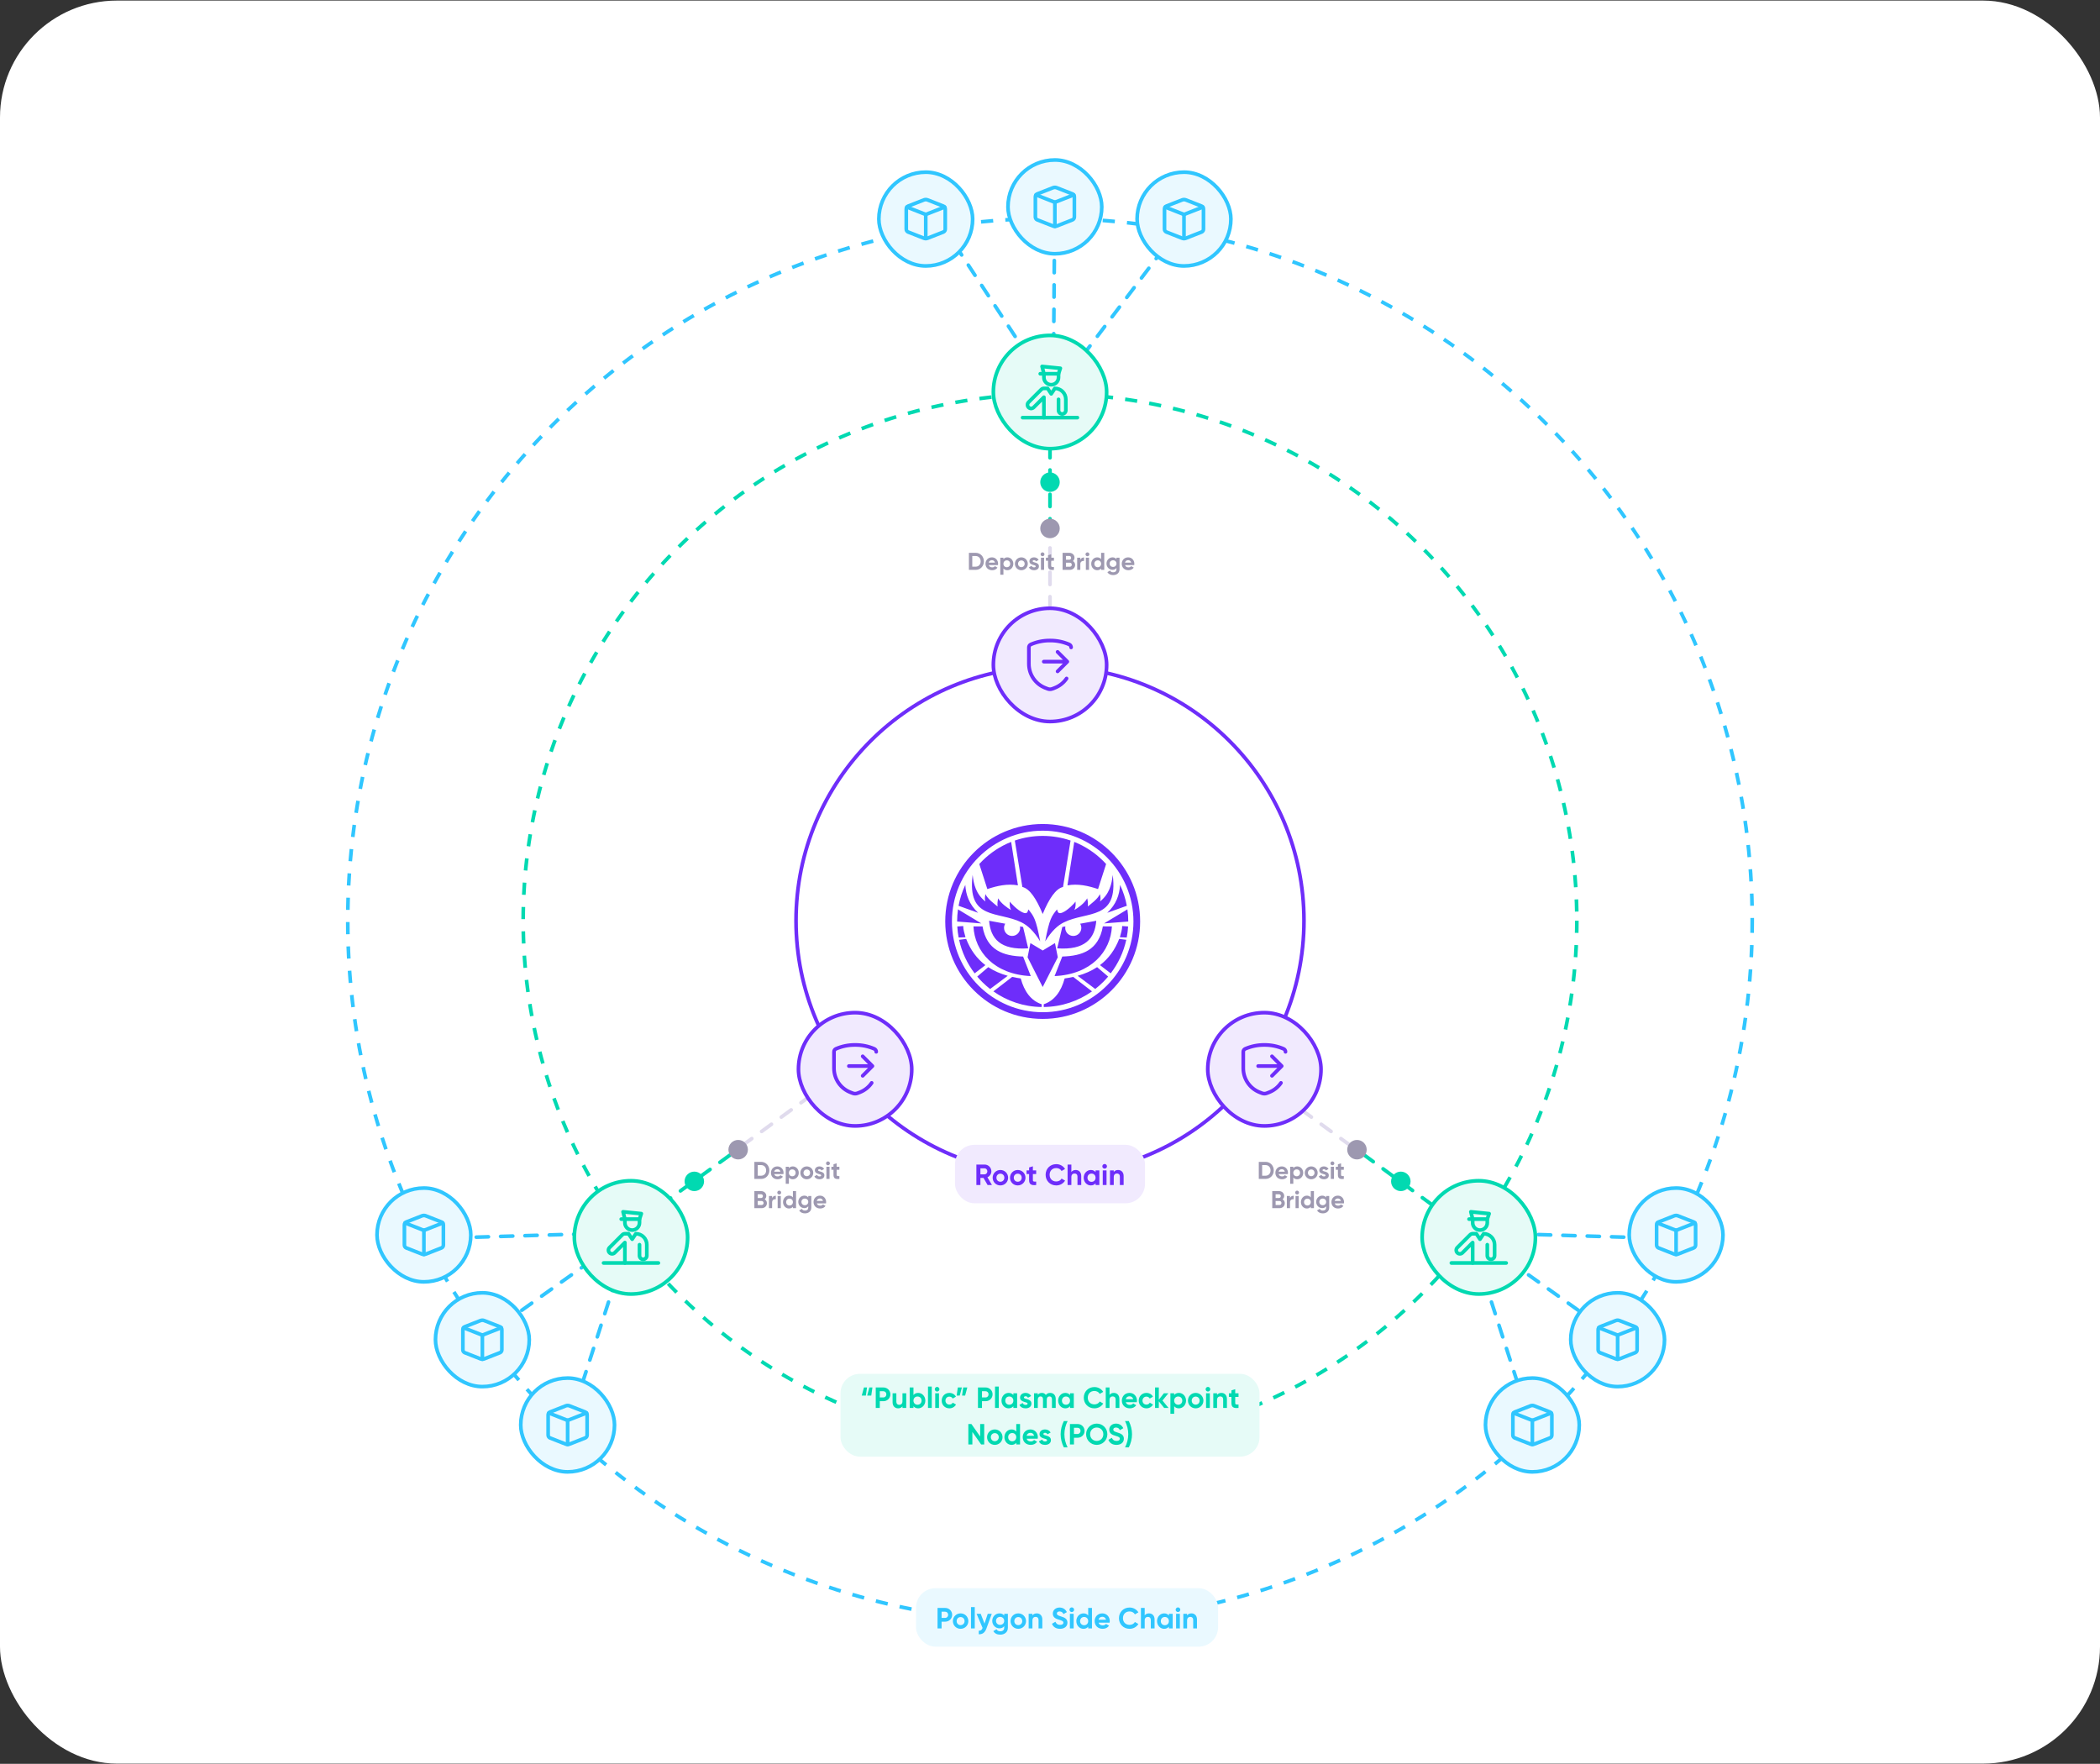 <svg width="862" height="724" viewBox="0 0 862 724" fill="none" xmlns="http://www.w3.org/2000/svg">
<rect x="0" y="0" width="862" height="724" fill="#333333" stroke="none"/>
<rect y="0.235" width="862" height="723.684" rx="48" fill="white"/>
<path d="M349 437.92L302 472.17" stroke="#E0DBED" stroke-width="1.5" stroke-linecap="round" stroke-dasharray="5 5"/>
<path d="M431 269.92L431 218.92" stroke="#E0DBED" stroke-width="1.5" stroke-linecap="round" stroke-dasharray="5 5"/>
<path d="M510 437.92L557 472.17" stroke="#E0DBED" stroke-width="1.5" stroke-linecap="round" stroke-dasharray="5 5"/>
<path d="M255 506.42L302 472.42" stroke="#01D9B1" stroke-width="1.5" stroke-linecap="round" stroke-dasharray="5 5"/>
<path d="M431 217.92L431 181.92" stroke="#01D9B1" stroke-width="1.5" stroke-linecap="round" stroke-dasharray="5 5"/>
<path d="M604 506.42L557 471.92" stroke="#01D9B1" stroke-width="1.5" stroke-linecap="round" stroke-dasharray="5 5"/>
<path fill-rule="evenodd" clip-rule="evenodd" d="M428 415.491C407.459 415.491 390.744 398.776 390.744 378.235C390.744 357.694 407.455 340.979 428 340.979C448.541 340.979 465.256 357.69 465.256 378.235C465.256 398.776 448.541 415.491 428 415.491ZM426.973 386.413C425.227 376.995 424.266 375.976 422.119 373.294C421.781 374.593 421.497 375.224 419.889 374.581C417.734 373.716 414.835 370.659 414.522 370.087C414.434 371.181 414.43 372.43 414.985 373.524C413.49 372.659 410.846 370.788 409.723 368.742C409.493 369.844 409.318 371.006 409.489 372.108C408.416 371.177 405.329 369.009 404.515 367.008C404.26 368.195 404.118 369.059 404.498 370.053C400.626 366.996 399.649 362.974 399.252 359.11C396.867 377.864 409.74 373.871 419.304 378.611C421.768 379.839 424.274 382.036 426.973 386.413ZM429.027 386.413C430.773 376.995 431.734 375.976 433.881 373.294C434.219 374.593 434.503 375.224 436.111 374.581C438.266 373.716 441.165 370.659 441.478 370.087C441.566 371.181 441.57 372.43 441.015 373.524C442.51 372.659 445.154 370.788 446.277 368.742C446.507 369.844 446.682 371.006 446.511 372.108C447.584 371.177 450.671 369.009 451.485 367.008C451.74 368.195 451.882 369.059 451.502 370.053C455.374 366.996 456.351 362.974 456.748 359.11C459.133 377.864 446.26 373.871 436.696 378.611C434.227 379.839 431.726 382.036 429.027 386.413ZM436.349 364.072L439.444 345.022C432.085 342.487 423.924 342.487 416.56 345.022L419.651 364.072C422.641 364.791 425.398 368.85 428 375.178C430.602 368.846 433.359 364.786 436.349 364.072ZM450.721 364.941L454.033 354.658C453.645 354.228 453.244 353.81 452.834 353.401C449.476 350.043 445.442 347.361 440.952 345.578L438.166 363.417C442.464 362.656 446.615 363.567 450.721 364.941ZM454.497 374.685L462.533 371.799C461.977 368.788 461.033 365.914 459.764 363.224C459.526 367.276 458.231 371.164 454.497 374.685ZM459.684 384.722L462.499 384.83C462.779 383.352 462.967 381.84 463.059 380.299L460.628 380.115C460.632 381.439 460.106 383.197 459.684 384.722ZM462.771 373.265L453.19 379.041L463.122 378.265V378.231C463.122 376.548 463.001 374.89 462.771 373.265ZM451.515 396.157L455.925 399.532C458.978 395.531 461.196 390.857 462.307 385.77L459.404 385.394C457.625 389.972 454.998 393.526 451.515 396.157ZM442.347 400.543L449.573 405.952C450.717 405.058 451.807 404.097 452.834 403.07C453.54 402.364 454.213 401.629 454.856 400.869L454.86 400.856L450.341 396.989C448.019 398.53 445.354 399.703 442.347 400.543ZM437.013 401.629C435.585 406.883 432.878 410.738 428.434 412.217V413.353C435.806 413.265 442.631 410.901 448.244 406.937L440.53 400.998C439.402 401.253 438.229 401.462 437.013 401.629ZM436.057 380.495L433.952 389.278C445.396 390.076 449.397 385.29 449.994 377.956L443.379 379.163C443.683 379.664 443.859 380.249 443.859 380.879C443.859 382.704 442.38 384.183 440.555 384.183C438.73 384.183 437.251 382.704 437.251 380.879C437.251 380.67 437.272 380.466 437.31 380.269L436.057 380.495ZM456.414 380.274L452.697 380.253C450.976 390.139 444.055 392.407 436.04 392.632L432.883 400.66C447.919 399.971 455.909 390.59 456.414 380.274ZM433.045 387.115L428 390.16L422.955 387.115L421.798 392.933L428 405.15L434.202 392.933L433.045 387.115ZM417.838 363.417L415.052 345.578C410.562 347.361 406.528 350.043 403.17 353.401C402.76 353.81 402.359 354.232 401.971 354.658L405.283 364.941C409.385 363.567 413.536 362.656 417.838 363.417ZM396.236 363.229C394.963 365.918 394.023 368.792 393.467 371.803L401.503 374.689C397.769 371.164 396.474 367.276 396.236 363.229ZM395.372 380.115L392.941 380.299C393.029 381.84 393.217 383.352 393.501 384.83L396.316 384.722C395.89 383.197 395.368 381.439 395.372 380.115ZM393.229 373.265C392.999 374.89 392.878 376.548 392.878 378.235V378.269L402.81 379.046L393.229 373.265ZM396.591 385.398L393.689 385.774C394.8 390.861 397.017 395.535 400.071 399.536L404.481 396.162C401.002 393.526 398.375 389.972 396.591 385.398ZM405.659 396.993L401.14 400.86L401.144 400.873C401.787 401.633 402.46 402.368 403.166 403.074C404.193 404.101 405.279 405.062 406.423 405.956L413.649 400.547C410.646 399.703 407.981 398.53 405.659 396.993ZM418.987 401.629C417.771 401.462 416.598 401.249 415.47 400.998L407.756 406.937C413.369 410.901 420.194 413.265 427.566 413.353V412.217C423.122 410.742 420.415 406.883 418.987 401.629ZM419.943 380.495L418.69 380.265C418.728 380.462 418.749 380.666 418.749 380.875C418.749 382.7 417.27 384.179 415.445 384.179C413.62 384.179 412.141 382.7 412.141 380.875C412.141 380.244 412.317 379.66 412.621 379.158L406.006 377.951C406.603 385.286 410.604 390.072 422.048 389.274L419.943 380.495ZM403.299 380.257L399.582 380.278C400.091 390.59 408.081 399.971 423.113 400.664L419.956 392.637C411.941 392.411 405.02 390.139 403.299 380.257ZM428 338.235C405.943 338.235 388 356.178 388 378.235C388 400.292 405.943 418.235 428 418.235C450.057 418.235 468 400.292 468 378.235C468 356.178 450.057 338.235 428 338.235Z" fill="#6E2DFA"/>
<circle cx="431" cy="377.92" r="288.25" stroke="#30C6FF" stroke-width="1.5" stroke-dasharray="5 5"/>
<circle cx="431" cy="377.92" r="216.25" stroke="#01D9B1" stroke-width="1.5" stroke-dasharray="5 5"/>
<circle cx="431" cy="377.92" r="104.25" stroke="#6E2DFA" stroke-width="1.5"/>
<rect x="327.75" y="415.67" width="46.5" height="46.5" rx="23.25" fill="#F1EAFE"/>
<path d="M357.807 444.5C356.596 446.264 354.879 447.619 352.883 448.387L351.958 448.742C351.341 448.979 350.659 448.979 350.043 448.742L349.118 448.387C347.121 447.619 345.404 446.264 344.193 444.5C342.982 442.737 342.334 440.648 342.334 438.509V431.741C342.332 431.486 342.404 431.237 342.541 431.022C342.678 430.807 342.874 430.636 343.106 430.53C345.594 429.444 348.285 428.896 351 428.921C353.716 428.896 356.406 429.444 358.895 430.53C359.127 430.636 359.323 430.807 359.46 431.022C359.596 431.237 359.668 431.486 359.667 431.741" stroke="#6E2DFA" stroke-width="1.5" stroke-linecap="round" stroke-linejoin="round"/>
<path d="M348.445 437.587H358.112M358.112 437.587L354.112 433.587M358.112 437.587L354.112 441.587" stroke="#6E2DFA" stroke-width="1.5" stroke-linecap="round"/>
<rect x="327.75" y="415.67" width="46.5" height="46.5" rx="23.25" stroke="#6E2DFA" stroke-width="1.5"/>
<path d="M175.5 508.42L259 505.92M259 505.92L233.5 584.92M259 505.92L200 547.92" stroke="#30C6FF" stroke-width="1.5" stroke-linecap="round" stroke-dasharray="5 5"/>
<rect x="213.75" y="565.67" width="38.5" height="38.5" rx="19.25" fill="#EAF9FF"/>
<g clip-path="url(#clip0_4_187430)">
<path d="M225.759 579.604L232.23 577.067C232.724 576.871 233.273 576.871 233.767 577.067L240.238 579.604C240.469 579.702 240.664 579.867 240.8 580.078C240.936 580.289 241.005 580.535 241 580.786V589.054C241.006 589.305 240.937 589.551 240.801 589.762C240.666 589.972 240.471 590.138 240.241 590.236L233.77 592.774C233.276 592.968 232.727 592.968 232.233 592.774L225.762 590.236C225.531 590.138 225.336 589.973 225.2 589.762C225.064 589.551 224.995 589.305 225 589.054V580.786C224.994 580.535 225.063 580.289 225.199 580.079C225.334 579.868 225.529 579.703 225.759 579.604V579.604Z" stroke="#30C6FF" stroke-width="1.5" stroke-linecap="round" stroke-linejoin="round"/>
<path d="M233 583.038L225.252 580" stroke="#30C6FF" stroke-width="1.5" stroke-linecap="round" stroke-linejoin="round"/>
<path d="M233 583.038L240.748 580" stroke="#30C6FF" stroke-width="1.5" stroke-linecap="round" stroke-linejoin="round"/>
<path d="M233 592.92V583.038" stroke="#30C6FF" stroke-width="1.5" stroke-linecap="round" stroke-linejoin="round"/>
</g>
<rect x="213.75" y="565.67" width="38.5" height="38.5" rx="19.25" stroke="#30C6FF" stroke-width="1.5"/>
<rect x="178.75" y="530.67" width="38.5" height="38.5" rx="19.25" fill="#EAF9FF"/>
<g clip-path="url(#clip1_4_187430)">
<path d="M190.759 544.604L197.23 542.067C197.724 541.871 198.273 541.871 198.767 542.067L205.238 544.604C205.469 544.702 205.664 544.867 205.8 545.078C205.936 545.289 206.005 545.535 206 545.786V554.054C206.006 554.305 205.937 554.551 205.801 554.762C205.666 554.972 205.471 555.138 205.241 555.236L198.77 557.774C198.276 557.968 197.727 557.968 197.233 557.774L190.762 555.236C190.531 555.138 190.336 554.973 190.2 554.762C190.064 554.551 189.995 554.305 190 554.054V545.786C189.994 545.535 190.063 545.289 190.199 545.079C190.334 544.868 190.529 544.703 190.759 544.604V544.604Z" stroke="#30C6FF" stroke-width="1.5" stroke-linecap="round" stroke-linejoin="round"/>
<path d="M198 548.038L190.252 545" stroke="#30C6FF" stroke-width="1.5" stroke-linecap="round" stroke-linejoin="round"/>
<path d="M198 548.038L205.748 545" stroke="#30C6FF" stroke-width="1.5" stroke-linecap="round" stroke-linejoin="round"/>
<path d="M198 557.92V548.038" stroke="#30C6FF" stroke-width="1.5" stroke-linecap="round" stroke-linejoin="round"/>
</g>
<rect x="178.75" y="530.67" width="38.5" height="38.5" rx="19.25" stroke="#30C6FF" stroke-width="1.5"/>
<rect x="154.75" y="487.67" width="38.5" height="38.5" rx="19.25" fill="#EAF9FF"/>
<g clip-path="url(#clip2_4_187430)">
<path d="M166.759 501.604L173.23 499.067C173.724 498.871 174.273 498.871 174.767 499.067L181.238 501.604C181.469 501.702 181.664 501.867 181.8 502.078C181.936 502.289 182.005 502.535 182 502.786V511.054C182.006 511.305 181.937 511.551 181.801 511.762C181.666 511.972 181.471 512.138 181.241 512.236L174.77 514.774C174.276 514.968 173.727 514.968 173.233 514.774L166.762 512.236C166.531 512.138 166.336 511.973 166.2 511.762C166.064 511.551 165.995 511.305 166 511.054V502.786C165.994 502.535 166.063 502.289 166.199 502.079C166.334 501.868 166.529 501.703 166.759 501.604V501.604Z" stroke="#30C6FF" stroke-width="1.5" stroke-linecap="round" stroke-linejoin="round"/>
<path d="M174 505.038L166.252 502" stroke="#30C6FF" stroke-width="1.5" stroke-linecap="round" stroke-linejoin="round"/>
<path d="M174 505.038L181.748 502" stroke="#30C6FF" stroke-width="1.5" stroke-linecap="round" stroke-linejoin="round"/>
<path d="M174 514.92V505.038" stroke="#30C6FF" stroke-width="1.5" stroke-linecap="round" stroke-linejoin="round"/>
</g>
<rect x="154.75" y="487.67" width="38.5" height="38.5" rx="19.25" stroke="#30C6FF" stroke-width="1.5"/>
<rect x="235.75" y="484.67" width="46.5" height="46.5" rx="23.25" fill="#E6FBF7"/>
<g clip-path="url(#clip3_4_187430)">
<path d="M255 500.42H256.5V501.92C256.5 502.716 256.816 503.479 257.379 504.041C257.941 504.604 258.704 504.92 259.5 504.92C260.296 504.92 261.059 504.604 261.621 504.041C262.184 503.479 262.5 502.716 262.5 501.92V500.42" stroke="#01D9B1" stroke-width="1.5" stroke-linecap="round" stroke-linejoin="round"/>
<path d="M262.5 500.42H256.5L255.75 497.42L263.25 498.17L262.5 500.42Z" stroke="#01D9B1" stroke-width="1.5" stroke-linecap="round" stroke-linejoin="round"/>
<path d="M256.5 518.42V510.041L252.311 514.23C252.03 514.511 251.648 514.669 251.25 514.67C250.853 514.67 250.471 514.512 250.19 514.23C249.908 513.949 249.75 513.568 249.75 513.17C249.75 512.772 249.908 512.39 250.189 512.109L255.439 506.859C255.578 506.72 255.744 506.609 255.926 506.534C256.108 506.459 256.303 506.42 256.5 506.42H258L259.5 508.67L261 506.42C262.194 506.42 263.338 506.894 264.182 507.738C265.026 508.582 265.5 509.726 265.5 510.92V515.42C265.5 515.818 265.342 516.199 265.061 516.481C264.779 516.762 264.398 516.92 264 516.92C263.602 516.92 263.221 516.762 262.939 516.481C262.658 516.199 262.5 515.818 262.5 515.42V510.92" stroke="#01D9B1" stroke-width="1.5" stroke-linecap="round" stroke-linejoin="round"/>
<path d="M247.75 518.42H270.25" stroke="#01D9B1" stroke-width="1.5" stroke-linecap="round" stroke-linejoin="round"/>
</g>
<rect x="235.75" y="484.67" width="46.5" height="46.5" rx="23.25" stroke="#01D9B1" stroke-width="1.5"/>
<path d="M686.5 508.42L603 505.92M603 505.92L628.5 584.92M603 505.92L662 547.92" stroke="#30C6FF" stroke-width="1.5" stroke-linecap="round" stroke-dasharray="5 5"/>
<rect x="609.75" y="565.67" width="38.5" height="38.5" rx="19.25" fill="#EAF9FF"/>
<g clip-path="url(#clip4_4_187430)">
<path d="M621.759 579.604L628.23 577.067C628.724 576.871 629.273 576.871 629.767 577.067L636.238 579.604C636.469 579.702 636.664 579.867 636.8 580.078C636.936 580.289 637.005 580.535 637 580.786V589.054C637.006 589.305 636.937 589.551 636.801 589.762C636.666 589.972 636.471 590.138 636.241 590.236L629.77 592.774C629.276 592.968 628.727 592.968 628.233 592.774L621.762 590.236C621.531 590.138 621.336 589.973 621.2 589.762C621.064 589.551 620.995 589.305 621 589.054V580.786C620.994 580.535 621.063 580.289 621.199 580.079C621.334 579.868 621.529 579.703 621.759 579.604V579.604Z" stroke="#30C6FF" stroke-width="1.5" stroke-linecap="round" stroke-linejoin="round"/>
<path d="M629 583.038L621.252 580" stroke="#30C6FF" stroke-width="1.5" stroke-linecap="round" stroke-linejoin="round"/>
<path d="M629 583.038L636.748 580" stroke="#30C6FF" stroke-width="1.5" stroke-linecap="round" stroke-linejoin="round"/>
<path d="M629 592.92V583.038" stroke="#30C6FF" stroke-width="1.5" stroke-linecap="round" stroke-linejoin="round"/>
</g>
<rect x="609.75" y="565.67" width="38.5" height="38.5" rx="19.25" stroke="#30C6FF" stroke-width="1.5"/>
<rect x="644.75" y="530.67" width="38.5" height="38.5" rx="19.25" fill="#EAF9FF"/>
<g clip-path="url(#clip5_4_187430)">
<path d="M656.759 544.604L663.23 542.067C663.724 541.871 664.273 541.871 664.767 542.067L671.238 544.604C671.469 544.702 671.664 544.867 671.8 545.078C671.936 545.289 672.005 545.535 672 545.786V554.054C672.006 554.305 671.937 554.551 671.801 554.762C671.666 554.972 671.471 555.138 671.241 555.236L664.77 557.774C664.276 557.968 663.727 557.968 663.233 557.774L656.762 555.236C656.531 555.138 656.336 554.973 656.2 554.762C656.064 554.551 655.995 554.305 656 554.054V545.786C655.994 545.535 656.063 545.289 656.199 545.079C656.334 544.868 656.529 544.703 656.759 544.604V544.604Z" stroke="#30C6FF" stroke-width="1.5" stroke-linecap="round" stroke-linejoin="round"/>
<path d="M664 548.038L656.252 545" stroke="#30C6FF" stroke-width="1.5" stroke-linecap="round" stroke-linejoin="round"/>
<path d="M664 548.038L671.748 545" stroke="#30C6FF" stroke-width="1.5" stroke-linecap="round" stroke-linejoin="round"/>
<path d="M664 557.92V548.038" stroke="#30C6FF" stroke-width="1.5" stroke-linecap="round" stroke-linejoin="round"/>
</g>
<rect x="644.75" y="530.67" width="38.5" height="38.5" rx="19.25" stroke="#30C6FF" stroke-width="1.5"/>
<rect x="668.75" y="487.67" width="38.5" height="38.5" rx="19.25" fill="#EAF9FF"/>
<g clip-path="url(#clip6_4_187430)">
<path d="M680.759 501.604L687.23 499.067C687.724 498.871 688.273 498.871 688.767 499.067L695.238 501.604C695.469 501.702 695.664 501.867 695.8 502.078C695.936 502.289 696.005 502.535 696 502.786V511.054C696.006 511.305 695.937 511.551 695.801 511.762C695.666 511.972 695.471 512.138 695.241 512.236L688.77 514.774C688.276 514.968 687.727 514.968 687.233 514.774L680.762 512.236C680.531 512.138 680.336 511.973 680.2 511.762C680.064 511.551 679.995 511.305 680 511.054V502.786C679.994 502.535 680.063 502.289 680.199 502.079C680.334 501.868 680.529 501.703 680.759 501.604V501.604Z" stroke="#30C6FF" stroke-width="1.5" stroke-linecap="round" stroke-linejoin="round"/>
<path d="M688 505.038L680.252 502" stroke="#30C6FF" stroke-width="1.5" stroke-linecap="round" stroke-linejoin="round"/>
<path d="M688 505.038L695.748 502" stroke="#30C6FF" stroke-width="1.5" stroke-linecap="round" stroke-linejoin="round"/>
<path d="M688 514.92V505.038" stroke="#30C6FF" stroke-width="1.5" stroke-linecap="round" stroke-linejoin="round"/>
</g>
<rect x="668.75" y="487.67" width="38.5" height="38.5" rx="19.25" stroke="#30C6FF" stroke-width="1.5"/>
<path d="M386.503 92.101L432.334 161.943M432.334 161.943L482.435 95.753M432.334 161.943L432.913 89.523" stroke="#30C6FF" stroke-width="1.5" stroke-linecap="round" stroke-dasharray="5 5"/>
<rect x="413.75" y="65.669" width="38.5" height="38.5" rx="19.25" fill="#EAF9FF"/>
<g clip-path="url(#clip7_4_187430)">
<path d="M425.759 79.603L432.23 77.066C432.724 76.871 433.273 76.871 433.767 77.066L440.238 79.603C440.469 79.702 440.664 79.867 440.8 80.077C440.936 80.288 441.005 80.535 441 80.785V89.054C441.006 89.304 440.937 89.55 440.801 89.761C440.666 89.972 440.471 90.137 440.241 90.236L433.77 92.774C433.276 92.968 432.727 92.968 432.233 92.774L425.762 90.236C425.531 90.138 425.336 89.972 425.2 89.762C425.064 89.551 424.995 89.305 425 89.054V80.785C424.994 80.535 425.063 80.289 425.199 80.078C425.334 79.867 425.529 79.702 425.759 79.603V79.603Z" stroke="#30C6FF" stroke-width="1.5" stroke-linecap="round" stroke-linejoin="round"/>
<path d="M433 83.037L425.252 79.999" stroke="#30C6FF" stroke-width="1.5" stroke-linecap="round" stroke-linejoin="round"/>
<path d="M433 83.037L440.748 79.999" stroke="#30C6FF" stroke-width="1.5" stroke-linecap="round" stroke-linejoin="round"/>
<path d="M433 92.919V83.037" stroke="#30C6FF" stroke-width="1.5" stroke-linecap="round" stroke-linejoin="round"/>
</g>
<rect x="413.75" y="65.669" width="38.5" height="38.5" rx="19.25" stroke="#30C6FF" stroke-width="1.5"/>
<rect x="360.75" y="70.669" width="38.5" height="38.5" rx="19.25" fill="#EAF9FF"/>
<g clip-path="url(#clip8_4_187430)">
<path d="M372.759 84.603L379.23 82.066C379.724 81.871 380.273 81.871 380.767 82.066L387.238 84.603C387.469 84.702 387.664 84.867 387.8 85.077C387.936 85.288 388.005 85.535 388 85.785V94.054C388.006 94.304 387.937 94.55 387.801 94.761C387.666 94.972 387.471 95.137 387.241 95.236L380.77 97.774C380.276 97.968 379.727 97.968 379.233 97.774L372.762 95.236C372.531 95.138 372.336 94.972 372.2 94.762C372.064 94.551 371.995 94.305 372 94.054V85.785C371.994 85.535 372.063 85.289 372.199 85.078C372.334 84.867 372.529 84.702 372.759 84.603V84.603Z" stroke="#30C6FF" stroke-width="1.5" stroke-linecap="round" stroke-linejoin="round"/>
<path d="M380 88.037L372.252 84.999" stroke="#30C6FF" stroke-width="1.5" stroke-linecap="round" stroke-linejoin="round"/>
<path d="M380 88.037L387.748 84.999" stroke="#30C6FF" stroke-width="1.5" stroke-linecap="round" stroke-linejoin="round"/>
<path d="M380 97.919V88.037" stroke="#30C6FF" stroke-width="1.5" stroke-linecap="round" stroke-linejoin="round"/>
</g>
<rect x="360.75" y="70.669" width="38.5" height="38.5" rx="19.25" stroke="#30C6FF" stroke-width="1.5"/>
<rect x="466.75" y="70.669" width="38.5" height="38.5" rx="19.25" fill="#EAF9FF"/>
<g clip-path="url(#clip9_4_187430)">
<path d="M478.759 84.603L485.23 82.066C485.724 81.871 486.273 81.871 486.767 82.066L493.238 84.603C493.469 84.702 493.664 84.867 493.8 85.077C493.936 85.288 494.005 85.535 494 85.785V94.054C494.006 94.304 493.937 94.55 493.801 94.761C493.666 94.972 493.471 95.137 493.241 95.236L486.77 97.774C486.276 97.968 485.727 97.968 485.233 97.774L478.762 95.236C478.531 95.138 478.336 94.972 478.2 94.762C478.064 94.551 477.995 94.305 478 94.054V85.785C477.994 85.535 478.063 85.289 478.199 85.078C478.334 84.867 478.529 84.702 478.759 84.603V84.603Z" stroke="#30C6FF" stroke-width="1.5" stroke-linecap="round" stroke-linejoin="round"/>
<path d="M486 88.037L478.252 84.999" stroke="#30C6FF" stroke-width="1.5" stroke-linecap="round" stroke-linejoin="round"/>
<path d="M486 88.037L493.748 84.999" stroke="#30C6FF" stroke-width="1.5" stroke-linecap="round" stroke-linejoin="round"/>
<path d="M486 97.919V88.037" stroke="#30C6FF" stroke-width="1.5" stroke-linecap="round" stroke-linejoin="round"/>
</g>
<rect x="466.75" y="70.669" width="38.5" height="38.5" rx="19.25" stroke="#30C6FF" stroke-width="1.5"/>
<rect x="583.75" y="484.67" width="46.5" height="46.5" rx="23.25" fill="#E6FBF7"/>
<g clip-path="url(#clip10_4_187430)">
<path d="M603 500.42H604.5V501.92C604.5 502.716 604.816 503.479 605.379 504.041C605.941 504.604 606.704 504.92 607.5 504.92C608.296 504.92 609.059 504.604 609.621 504.041C610.184 503.479 610.5 502.716 610.5 501.92V500.42" stroke="#01D9B1" stroke-width="1.5" stroke-linecap="round" stroke-linejoin="round"/>
<path d="M610.5 500.42H604.5L603.75 497.42L611.25 498.17L610.5 500.42Z" stroke="#01D9B1" stroke-width="1.5" stroke-linecap="round" stroke-linejoin="round"/>
<path d="M604.5 518.42V510.041L600.311 514.23C600.03 514.511 599.648 514.669 599.25 514.67C598.853 514.67 598.471 514.512 598.19 514.23C597.908 513.949 597.75 513.568 597.75 513.17C597.75 512.772 597.908 512.39 598.189 512.109L603.439 506.859C603.578 506.72 603.744 506.609 603.926 506.534C604.108 506.459 604.303 506.42 604.5 506.42H606L607.5 508.67L609 506.42C610.194 506.42 611.338 506.894 612.182 507.738C613.026 508.582 613.5 509.726 613.5 510.92V515.42C613.5 515.818 613.342 516.199 613.061 516.481C612.779 516.762 612.398 516.92 612 516.92C611.602 516.92 611.221 516.762 610.939 516.481C610.658 516.199 610.5 515.818 610.5 515.42V510.92" stroke="#01D9B1" stroke-width="1.5" stroke-linecap="round" stroke-linejoin="round"/>
<path d="M595.75 518.42H618.25" stroke="#01D9B1" stroke-width="1.5" stroke-linecap="round" stroke-linejoin="round"/>
</g>
<rect x="583.75" y="484.67" width="46.5" height="46.5" rx="23.25" stroke="#01D9B1" stroke-width="1.5"/>
<rect x="407.75" y="137.67" width="46.5" height="46.5" rx="23.25" fill="#E6FBF7"/>
<g clip-path="url(#clip11_4_187430)">
<path d="M427 153.42H428.5V154.92C428.5 155.716 428.816 156.479 429.379 157.041C429.941 157.604 430.704 157.92 431.5 157.92C432.296 157.92 433.059 157.604 433.621 157.041C434.184 156.479 434.5 155.716 434.5 154.92V153.42" stroke="#01D9B1" stroke-width="1.5" stroke-linecap="round" stroke-linejoin="round"/>
<path d="M434.5 153.42H428.5L427.75 150.42L435.25 151.17L434.5 153.42Z" stroke="#01D9B1" stroke-width="1.5" stroke-linecap="round" stroke-linejoin="round"/>
<path d="M428.5 171.42V163.041L424.311 167.23C424.03 167.511 423.648 167.669 423.25 167.67C422.853 167.67 422.471 167.512 422.19 167.23C421.908 166.949 421.75 166.568 421.75 166.17C421.75 165.772 421.908 165.39 422.189 165.109L427.439 159.859C427.578 159.72 427.744 159.609 427.926 159.534C428.108 159.459 428.303 159.42 428.5 159.42H430L431.5 161.67L433 159.42C434.194 159.42 435.338 159.894 436.182 160.738C437.026 161.582 437.5 162.726 437.5 163.92V168.42C437.5 168.818 437.342 169.199 437.061 169.481C436.779 169.762 436.398 169.92 436 169.92C435.602 169.92 435.221 169.762 434.939 169.481C434.658 169.199 434.5 168.818 434.5 168.42V163.92" stroke="#01D9B1" stroke-width="1.5" stroke-linecap="round" stroke-linejoin="round"/>
<path d="M419.75 171.42H442.25" stroke="#01D9B1" stroke-width="1.5" stroke-linecap="round" stroke-linejoin="round"/>
</g>
<rect x="407.75" y="137.67" width="46.5" height="46.5" rx="23.25" stroke="#01D9B1" stroke-width="1.5"/>
<rect x="407.75" y="249.67" width="46.5" height="46.5" rx="23.25" fill="#F1EAFE"/>
<path d="M437.807 278.5C436.596 280.264 434.879 281.619 432.883 282.387L431.958 282.742C431.341 282.979 430.659 282.979 430.043 282.742L429.118 282.387C427.121 281.619 425.404 280.264 424.193 278.5C422.982 276.737 422.334 274.648 422.334 272.509V265.741C422.332 265.486 422.404 265.237 422.541 265.022C422.678 264.807 422.874 264.636 423.106 264.53C425.594 263.444 428.285 262.896 431 262.921C433.716 262.896 436.406 263.444 438.895 264.53C439.127 264.636 439.323 264.807 439.46 265.022C439.596 265.237 439.668 265.486 439.667 265.741" stroke="#6E2DFA" stroke-width="1.5" stroke-linecap="round" stroke-linejoin="round"/>
<path d="M428.445 271.587H438.112M438.112 271.587L434.112 267.587M438.112 271.587L434.112 275.587" stroke="#6E2DFA" stroke-width="1.5" stroke-linecap="round"/>
<rect x="407.75" y="249.67" width="46.5" height="46.5" rx="23.25" stroke="#6E2DFA" stroke-width="1.5"/>
<rect x="495.75" y="415.67" width="46.5" height="46.5" rx="23.25" fill="#F1EAFE"/>
<path d="M525.807 444.5C524.596 446.264 522.879 447.619 520.883 448.387L519.958 448.742C519.341 448.979 518.659 448.979 518.043 448.742L517.118 448.387C515.121 447.619 513.404 446.264 512.193 444.5C510.982 442.737 510.334 440.648 510.334 438.509V431.741C510.332 431.486 510.404 431.237 510.541 431.022C510.678 430.807 510.874 430.636 511.106 430.53C513.594 429.444 516.285 428.896 519 428.921C521.716 428.896 524.406 429.444 526.895 430.53C527.127 430.636 527.323 430.807 527.46 431.022C527.596 431.237 527.668 431.486 527.667 431.741" stroke="#6E2DFA" stroke-width="1.5" stroke-linecap="round" stroke-linejoin="round"/>
<path d="M516.445 437.587H526.112M526.112 437.587L522.112 433.587M526.112 437.587L522.112 441.587" stroke="#6E2DFA" stroke-width="1.5" stroke-linecap="round"/>
<rect x="495.75" y="415.67" width="46.5" height="46.5" rx="23.25" stroke="#6E2DFA" stroke-width="1.5"/>
<rect x="392.5" y="470.42" width="77" height="23" rx="7.5" fill="#F1EAFE"/>
<path d="M405.388 486.42H407.176L405.316 483.252C406.276 482.808 406.936 481.86 406.936 480.804C406.936 479.268 405.688 478.02 404.14 478.02H400.78V486.42H402.436V483.504H403.696L405.388 486.42ZM402.436 479.568H404.14C404.764 479.568 405.28 480.108 405.28 480.804C405.28 481.5 404.764 482.052 404.14 482.052H402.436V479.568ZM410.63 486.588C412.394 486.588 413.81 485.208 413.81 483.42C413.81 481.632 412.394 480.252 410.63 480.252C408.866 480.252 407.462 481.632 407.462 483.42C407.462 485.208 408.866 486.588 410.63 486.588ZM410.63 485.076C409.718 485.076 409.01 484.392 409.01 483.42C409.01 482.448 409.718 481.764 410.63 481.764C411.554 481.764 412.262 482.448 412.262 483.42C412.262 484.392 411.554 485.076 410.63 485.076ZM417.755 486.588C419.519 486.588 420.935 485.208 420.935 483.42C420.935 481.632 419.519 480.252 417.755 480.252C415.991 480.252 414.587 481.632 414.587 483.42C414.587 485.208 415.991 486.588 417.755 486.588ZM417.755 485.076C416.843 485.076 416.135 484.392 416.135 483.42C416.135 482.448 416.843 481.764 417.755 481.764C418.679 481.764 419.387 482.448 419.387 483.42C419.387 484.392 418.679 485.076 417.755 485.076ZM425.328 481.908V480.42H423.972V478.74L422.424 479.208V480.42H421.38V481.908H422.424V484.404C422.424 486.024 423.156 486.66 425.328 486.42V485.016C424.44 485.064 423.972 485.052 423.972 484.404V481.908H425.328ZM433.569 486.588C435.117 486.588 436.473 485.808 437.181 484.608L435.753 483.78C435.357 484.512 434.529 484.968 433.569 484.968C431.925 484.968 430.845 483.828 430.845 482.22C430.845 480.6 431.925 479.46 433.569 479.46C434.529 479.46 435.345 479.916 435.753 480.66L437.181 479.832C436.461 478.632 435.105 477.852 433.569 477.852C431.025 477.852 429.201 479.76 429.201 482.22C429.201 484.668 431.025 486.588 433.569 486.588ZM441.556 480.252C440.752 480.252 440.128 480.552 439.768 481.092V478.02H438.22V486.42H439.768V483.18C439.768 482.136 440.332 481.692 441.088 481.692C441.784 481.692 442.276 482.112 442.276 482.928V486.42H443.824V482.736C443.824 481.14 442.828 480.252 441.556 480.252ZM449.706 480.42V481.128C449.274 480.588 448.626 480.252 447.75 480.252C446.154 480.252 444.833 481.632 444.833 483.42C444.833 485.208 446.154 486.588 447.75 486.588C448.626 486.588 449.274 486.252 449.706 485.712V486.42H451.254V480.42H449.706ZM448.038 485.112C447.09 485.112 446.382 484.428 446.382 483.42C446.382 482.412 447.09 481.728 448.038 481.728C448.998 481.728 449.706 482.412 449.706 483.42C449.706 484.428 448.998 485.112 448.038 485.112ZM453.425 479.7C453.953 479.7 454.385 479.268 454.385 478.752C454.385 478.236 453.953 477.792 453.425 477.792C452.909 477.792 452.477 478.236 452.477 478.752C452.477 479.268 452.909 479.7 453.425 479.7ZM452.657 486.42H454.205V480.42H452.657V486.42ZM458.958 480.252C458.154 480.252 457.53 480.552 457.17 481.092V480.42H455.622V486.42H457.17V483.18C457.17 482.136 457.734 481.692 458.49 481.692C459.186 481.692 459.678 482.112 459.678 482.928V486.42H461.226V482.736C461.226 481.14 460.23 480.252 458.958 480.252Z" fill="#6E2DFA"/>
<rect x="392.5" y="470.42" width="77" height="23" rx="7.5" stroke="#F1EAFE"/>
<rect x="376.5" y="652.42" width="123" height="23" rx="7.5" fill="#EAF9FF"/>
<path d="M387.971 660.02H384.839V668.42H386.495V665.66H387.971C389.591 665.66 390.839 664.412 390.839 662.84C390.839 661.268 389.591 660.02 387.971 660.02ZM387.971 664.112H386.495V661.568H387.971C388.679 661.568 389.195 662.108 389.195 662.84C389.195 663.56 388.679 664.112 387.971 664.112ZM394.302 668.588C396.066 668.588 397.482 667.208 397.482 665.42C397.482 663.632 396.066 662.252 394.302 662.252C392.538 662.252 391.134 663.632 391.134 665.42C391.134 667.208 392.538 668.588 394.302 668.588ZM394.302 667.076C393.39 667.076 392.682 666.392 392.682 665.42C392.682 664.448 393.39 663.764 394.302 663.764C395.226 663.764 395.934 664.448 395.934 665.42C395.934 666.392 395.226 667.076 394.302 667.076ZM398.571 668.42H400.119V659.66H398.571V668.42ZM405.448 662.42L404.116 666.452L402.556 662.42H400.864L403.324 668.228C403.036 669.032 402.604 669.392 401.752 669.38V670.82C403.276 670.904 404.296 670.148 404.92 668.42L407.104 662.42H405.448ZM412.202 662.42V663.164C411.782 662.6 411.134 662.252 410.282 662.252C408.578 662.252 407.294 663.644 407.294 665.324C407.294 667.016 408.578 668.396 410.282 668.396C411.134 668.396 411.782 668.048 412.202 667.484V668.132C412.202 669.08 411.602 669.608 410.63 669.608C409.706 669.608 409.31 669.236 409.058 668.768L407.738 669.524C408.266 670.496 409.298 670.988 410.582 670.988C412.166 670.988 413.714 670.1 413.714 668.132V662.42H412.202ZM410.522 666.968C409.55 666.968 408.842 666.284 408.842 665.324C408.842 664.376 409.55 663.692 410.522 663.692C411.494 663.692 412.202 664.376 412.202 665.324C412.202 666.284 411.494 666.968 410.522 666.968ZM417.974 668.588C419.738 668.588 421.154 667.208 421.154 665.42C421.154 663.632 419.738 662.252 417.974 662.252C416.21 662.252 414.806 663.632 414.806 665.42C414.806 667.208 416.21 668.588 417.974 668.588ZM417.974 667.076C417.062 667.076 416.354 666.392 416.354 665.42C416.354 664.448 417.062 663.764 417.974 663.764C418.898 663.764 419.606 664.448 419.606 665.42C419.606 666.392 418.898 667.076 417.974 667.076ZM425.579 662.252C424.775 662.252 424.151 662.552 423.791 663.092V662.42H422.243V668.42H423.791V665.18C423.791 664.136 424.355 663.692 425.111 663.692C425.807 663.692 426.299 664.112 426.299 664.928V668.42H427.847V664.736C427.847 663.14 426.851 662.252 425.579 662.252ZM435.109 668.588C436.897 668.588 438.157 667.628 438.157 666.056C438.157 664.34 436.741 663.896 435.409 663.476C434.137 663.092 433.813 662.816 433.813 662.3C433.813 661.82 434.221 661.46 434.917 661.46C435.769 661.46 436.225 661.904 436.525 662.54L437.917 661.736C437.353 660.56 436.297 659.852 434.917 659.852C433.477 659.852 432.157 660.764 432.157 662.348C432.157 663.944 433.405 664.484 434.689 664.856C435.937 665.216 436.501 665.456 436.501 666.08C436.501 666.548 436.153 666.968 435.157 666.968C434.113 666.968 433.525 666.464 433.225 665.684L431.809 666.512C432.265 667.76 433.393 668.588 435.109 668.588ZM439.933 661.7C440.461 661.7 440.893 661.268 440.893 660.752C440.893 660.236 440.461 659.792 439.933 659.792C439.417 659.792 438.985 660.236 438.985 660.752C438.985 661.268 439.417 661.7 439.933 661.7ZM439.165 668.42H440.713V662.42H439.165V668.42ZM446.678 660.02V663.128C446.246 662.576 445.61 662.252 444.734 662.252C443.126 662.252 441.806 663.632 441.806 665.42C441.806 667.208 443.126 668.588 444.734 668.588C445.61 668.588 446.246 668.264 446.678 667.712V668.42H448.226V660.02H446.678ZM445.022 667.112C444.062 667.112 443.354 666.428 443.354 665.42C443.354 664.412 444.062 663.728 445.022 663.728C445.97 663.728 446.678 664.412 446.678 665.42C446.678 666.428 445.97 667.112 445.022 667.112ZM450.95 666.056H455.474C455.51 665.852 455.534 665.648 455.534 665.42C455.534 663.656 454.274 662.252 452.498 662.252C450.614 662.252 449.33 663.632 449.33 665.42C449.33 667.208 450.602 668.588 452.618 668.588C453.77 668.588 454.67 668.12 455.234 667.304L453.986 666.584C453.722 666.932 453.242 667.184 452.642 667.184C451.826 667.184 451.166 666.848 450.95 666.056ZM450.926 664.856C451.106 664.088 451.67 663.644 452.498 663.644C453.146 663.644 453.794 663.992 453.986 664.856H450.926ZM463.67 668.588C465.218 668.588 466.574 667.808 467.282 666.608L465.854 665.78C465.458 666.512 464.63 666.968 463.67 666.968C462.026 666.968 460.946 665.828 460.946 664.22C460.946 662.6 462.026 661.46 463.67 661.46C464.63 661.46 465.446 661.916 465.854 662.66L467.282 661.832C466.562 660.632 465.206 659.852 463.67 659.852C461.126 659.852 459.302 661.76 459.302 664.22C459.302 666.668 461.126 668.588 463.67 668.588ZM471.657 662.252C470.853 662.252 470.229 662.552 469.869 663.092V660.02H468.321V668.42H469.869V665.18C469.869 664.136 470.433 663.692 471.189 663.692C471.885 663.692 472.377 664.112 472.377 664.928V668.42H473.925V664.736C473.925 663.14 472.929 662.252 471.657 662.252ZM479.807 662.42V663.128C479.375 662.588 478.727 662.252 477.851 662.252C476.255 662.252 474.935 663.632 474.935 665.42C474.935 667.208 476.255 668.588 477.851 668.588C478.727 668.588 479.375 668.252 479.807 667.712V668.42H481.355V662.42H479.807ZM478.139 667.112C477.191 667.112 476.483 666.428 476.483 665.42C476.483 664.412 477.191 663.728 478.139 663.728C479.099 663.728 479.807 664.412 479.807 665.42C479.807 666.428 479.099 667.112 478.139 667.112ZM483.527 661.7C484.055 661.7 484.487 661.268 484.487 660.752C484.487 660.236 484.055 659.792 483.527 659.792C483.011 659.792 482.579 660.236 482.579 660.752C482.579 661.268 483.011 661.7 483.527 661.7ZM482.759 668.42H484.307V662.42H482.759V668.42ZM489.06 662.252C488.256 662.252 487.632 662.552 487.272 663.092V662.42H485.724V668.42H487.272V665.18C487.272 664.136 487.836 663.692 488.592 663.692C489.288 663.692 489.78 664.112 489.78 664.928V668.42H491.328V664.736C491.328 663.14 490.332 662.252 489.06 662.252Z" fill="#30C6FF"/>
<rect x="376.5" y="652.42" width="123" height="23" rx="7.5" stroke="#EAF9FF"/>
<path d="M312.43 476.92H309.65V483.92H312.43C314.36 483.92 315.8 482.39 315.8 480.42C315.8 478.45 314.36 476.92 312.43 476.92ZM312.43 482.6H311.03V478.24H312.43C313.64 478.24 314.48 479.13 314.48 480.42C314.48 481.71 313.64 482.6 312.43 482.6ZM317.809 481.95H321.579C321.609 481.78 321.629 481.61 321.629 481.42C321.629 479.95 320.579 478.78 319.099 478.78C317.529 478.78 316.459 479.93 316.459 481.42C316.459 482.91 317.519 484.06 319.199 484.06C320.159 484.06 320.909 483.67 321.379 482.99L320.339 482.39C320.119 482.68 319.719 482.89 319.219 482.89C318.539 482.89 317.989 482.61 317.809 481.95ZM317.789 480.95C317.939 480.31 318.409 479.94 319.099 479.94C319.639 479.94 320.179 480.23 320.339 480.95H317.789ZM325.439 478.78C324.709 478.78 324.179 479.05 323.819 479.51V478.92H322.529V485.92H323.819V483.33C324.179 483.79 324.709 484.06 325.439 484.06C326.779 484.06 327.879 482.91 327.879 481.42C327.879 479.93 326.779 478.78 325.439 478.78ZM325.199 482.83C324.409 482.83 323.819 482.26 323.819 481.42C323.819 480.58 324.409 480.01 325.199 480.01C325.999 480.01 326.589 480.58 326.589 481.42C326.589 482.26 325.999 482.83 325.199 482.83ZM331.169 484.06C332.639 484.06 333.819 482.91 333.819 481.42C333.819 479.93 332.639 478.78 331.169 478.78C329.699 478.78 328.529 479.93 328.529 481.42C328.529 482.91 329.699 484.06 331.169 484.06ZM331.169 482.8C330.409 482.8 329.819 482.23 329.819 481.42C329.819 480.61 330.409 480.04 331.169 480.04C331.939 480.04 332.529 480.61 332.529 481.42C332.529 482.23 331.939 482.8 331.169 482.8ZM335.809 480.34C335.809 480.07 336.069 479.93 336.389 479.93C336.759 479.93 337.039 480.12 337.189 480.44L338.289 479.84C337.899 479.15 337.199 478.78 336.389 478.78C335.359 478.78 334.489 479.35 334.489 480.37C334.489 482.13 337.069 481.73 337.069 482.46C337.069 482.75 336.789 482.89 336.379 482.89C335.879 482.89 335.539 482.65 335.399 482.24L334.279 482.87C334.639 483.64 335.379 484.06 336.379 484.06C337.449 484.06 338.389 483.54 338.389 482.46C338.389 480.62 335.809 481.08 335.809 480.34ZM339.859 478.32C340.299 478.32 340.659 477.96 340.659 477.53C340.659 477.1 340.299 476.73 339.859 476.73C339.429 476.73 339.069 477.1 339.069 477.53C339.069 477.96 339.429 478.32 339.859 478.32ZM339.219 483.92H340.509V478.92H339.219V483.92ZM344.55 480.16V478.92H343.42V477.52L342.13 477.91V478.92H341.26V480.16H342.13V482.24C342.13 483.59 342.74 484.12 344.55 483.92V482.75C343.81 482.79 343.42 482.78 343.42 482.24V480.16H344.55ZM313.88 492.29C314.29 491.96 314.54 491.49 314.54 490.89C314.54 489.72 313.59 488.92 312.41 488.92H309.65V495.92H312.62C313.83 495.92 314.8 495.09 314.8 493.89C314.8 493.16 314.44 492.61 313.88 492.29ZM312.41 490.21C312.85 490.21 313.16 490.54 313.16 490.98C313.16 491.42 312.84 491.75 312.41 491.75H311.03V490.21H312.41ZM312.62 494.63H311.03V492.98H312.62C313.09 492.98 313.43 493.33 313.43 493.8C313.43 494.28 313.09 494.63 312.62 494.63ZM316.935 491.78V490.92H315.645V495.92H316.935V493.53C316.935 492.48 317.785 492.18 318.455 492.26V490.82C317.825 490.82 317.195 491.1 316.935 491.78ZM319.849 490.32C320.289 490.32 320.649 489.96 320.649 489.53C320.649 489.1 320.289 488.73 319.849 488.73C319.419 488.73 319.059 489.1 319.059 489.53C319.059 489.96 319.419 490.32 319.849 490.32ZM319.209 495.92H320.499V490.92H319.209V495.92ZM325.47 488.92V491.51C325.11 491.05 324.58 490.78 323.85 490.78C322.51 490.78 321.41 491.93 321.41 493.42C321.41 494.91 322.51 496.06 323.85 496.06C324.58 496.06 325.11 495.79 325.47 495.33V495.92H326.76V488.92H325.47ZM324.09 494.83C323.29 494.83 322.7 494.26 322.7 493.42C322.7 492.58 323.29 492.01 324.09 492.01C324.88 492.01 325.47 492.58 325.47 493.42C325.47 494.26 324.88 494.83 324.09 494.83ZM331.77 490.92V491.54C331.42 491.07 330.88 490.78 330.17 490.78C328.75 490.78 327.68 491.94 327.68 493.34C327.68 494.75 328.75 495.9 330.17 495.9C330.88 495.9 331.42 495.61 331.77 495.14V495.68C331.77 496.47 331.27 496.91 330.46 496.91C329.69 496.91 329.36 496.6 329.15 496.21L328.05 496.84C328.49 497.65 329.35 498.06 330.42 498.06C331.74 498.06 333.03 497.32 333.03 495.68V490.92H331.77ZM330.37 494.71C329.56 494.71 328.97 494.14 328.97 493.34C328.97 492.55 329.56 491.98 330.37 491.98C331.18 491.98 331.77 492.55 331.77 493.34C331.77 494.14 331.18 494.71 330.37 494.71ZM335.289 493.95H339.059C339.089 493.78 339.109 493.61 339.109 493.42C339.109 491.95 338.059 490.78 336.579 490.78C335.009 490.78 333.939 491.93 333.939 493.42C333.939 494.91 334.999 496.06 336.679 496.06C337.639 496.06 338.389 495.67 338.859 494.99L337.819 494.39C337.599 494.68 337.199 494.89 336.699 494.89C336.019 494.89 335.469 494.61 335.289 493.95ZM335.269 492.95C335.419 492.31 335.889 491.94 336.579 491.94C337.119 491.94 337.659 492.23 337.819 492.95H335.269Z" fill="#9D98B0"/>
<path d="M400.496 226.92H397.716V233.92H400.496C402.426 233.92 403.866 232.39 403.866 230.42C403.866 228.45 402.426 226.92 400.496 226.92ZM400.496 232.6H399.096V228.24H400.496C401.706 228.24 402.546 229.13 402.546 230.42C402.546 231.71 401.706 232.6 400.496 232.6ZM405.875 231.95H409.645C409.675 231.78 409.695 231.61 409.695 231.42C409.695 229.95 408.645 228.78 407.165 228.78C405.595 228.78 404.525 229.93 404.525 231.42C404.525 232.91 405.585 234.06 407.265 234.06C408.225 234.06 408.975 233.67 409.445 232.99L408.405 232.39C408.185 232.68 407.785 232.89 407.285 232.89C406.605 232.89 406.055 232.61 405.875 231.95ZM405.855 230.95C406.005 230.31 406.475 229.94 407.165 229.94C407.705 229.94 408.245 230.23 408.405 230.95H405.855ZM413.506 228.78C412.776 228.78 412.246 229.05 411.886 229.51V228.92H410.596V235.92H411.886V233.33C412.246 233.79 412.776 234.06 413.506 234.06C414.846 234.06 415.946 232.91 415.946 231.42C415.946 229.93 414.846 228.78 413.506 228.78ZM413.266 232.83C412.476 232.83 411.886 232.26 411.886 231.42C411.886 230.58 412.476 230.01 413.266 230.01C414.066 230.01 414.656 230.58 414.656 231.42C414.656 232.26 414.066 232.83 413.266 232.83ZM419.236 234.06C420.706 234.06 421.886 232.91 421.886 231.42C421.886 229.93 420.706 228.78 419.236 228.78C417.766 228.78 416.596 229.93 416.596 231.42C416.596 232.91 417.766 234.06 419.236 234.06ZM419.236 232.8C418.476 232.8 417.886 232.23 417.886 231.42C417.886 230.61 418.476 230.04 419.236 230.04C420.006 230.04 420.596 230.61 420.596 231.42C420.596 232.23 420.006 232.8 419.236 232.8ZM423.876 230.34C423.876 230.07 424.136 229.93 424.456 229.93C424.826 229.93 425.106 230.12 425.256 230.44L426.356 229.84C425.966 229.15 425.266 228.78 424.456 228.78C423.426 228.78 422.556 229.35 422.556 230.37C422.556 232.13 425.136 231.73 425.136 232.46C425.136 232.75 424.856 232.89 424.446 232.89C423.946 232.89 423.606 232.65 423.466 232.24L422.346 232.87C422.706 233.64 423.446 234.06 424.446 234.06C425.516 234.06 426.456 233.54 426.456 232.46C426.456 230.62 423.876 231.08 423.876 230.34ZM427.925 228.32C428.365 228.32 428.725 227.96 428.725 227.53C428.725 227.1 428.365 226.73 427.925 226.73C427.495 226.73 427.135 227.1 427.135 227.53C427.135 227.96 427.495 228.32 427.925 228.32ZM427.285 233.92H428.575V228.92H427.285V233.92ZM432.616 230.16V228.92H431.486V227.52L430.196 227.91V228.92H429.326V230.16H430.196V232.24C430.196 233.59 430.806 234.12 432.616 233.92V232.75C431.876 232.79 431.486 232.78 431.486 232.24V230.16H432.616ZM440.394 230.29C440.804 229.96 441.054 229.49 441.054 228.89C441.054 227.72 440.104 226.92 438.924 226.92H436.164V233.92H439.134C440.344 233.92 441.314 233.09 441.314 231.89C441.314 231.16 440.954 230.61 440.394 230.29ZM438.924 228.21C439.364 228.21 439.674 228.54 439.674 228.98C439.674 229.42 439.354 229.75 438.924 229.75H437.544V228.21H438.924ZM439.134 232.63H437.544V230.98H439.134C439.604 230.98 439.944 231.33 439.944 231.8C439.944 232.28 439.604 232.63 439.134 232.63ZM443.448 229.78V228.92H442.158V233.92H443.448V231.53C443.448 230.48 444.298 230.18 444.968 230.26V228.82C444.338 228.82 443.708 229.1 443.448 229.78ZM446.363 228.32C446.803 228.32 447.163 227.96 447.163 227.53C447.163 227.1 446.803 226.73 446.363 226.73C445.933 226.73 445.573 227.1 445.573 227.53C445.573 227.96 445.933 228.32 446.363 228.32ZM445.723 233.92H447.013V228.92H445.723V233.92ZM451.984 226.92V229.51C451.624 229.05 451.094 228.78 450.364 228.78C449.024 228.78 447.924 229.93 447.924 231.42C447.924 232.91 449.024 234.06 450.364 234.06C451.094 234.06 451.624 233.79 451.984 233.33V233.92H453.274V226.92H451.984ZM450.604 232.83C449.804 232.83 449.214 232.26 449.214 231.42C449.214 230.58 449.804 230.01 450.604 230.01C451.394 230.01 451.984 230.58 451.984 231.42C451.984 232.26 451.394 232.83 450.604 232.83ZM458.283 228.92V229.54C457.933 229.07 457.393 228.78 456.683 228.78C455.263 228.78 454.193 229.94 454.193 231.34C454.193 232.75 455.263 233.9 456.683 233.9C457.393 233.9 457.933 233.61 458.283 233.14V233.68C458.283 234.47 457.783 234.91 456.973 234.91C456.203 234.91 455.873 234.6 455.663 234.21L454.563 234.84C455.003 235.65 455.863 236.06 456.933 236.06C458.253 236.06 459.543 235.32 459.543 233.68V228.92H458.283ZM456.883 232.71C456.073 232.71 455.483 232.14 455.483 231.34C455.483 230.55 456.073 229.98 456.883 229.98C457.693 229.98 458.283 230.55 458.283 231.34C458.283 232.14 457.693 232.71 456.883 232.71ZM461.803 231.95H465.573C465.603 231.78 465.623 231.61 465.623 231.42C465.623 229.95 464.573 228.78 463.093 228.78C461.523 228.78 460.453 229.93 460.453 231.42C460.453 232.91 461.513 234.06 463.193 234.06C464.153 234.06 464.903 233.67 465.373 232.99L464.333 232.39C464.113 232.68 463.713 232.89 463.213 232.89C462.533 232.89 461.983 232.61 461.803 231.95ZM461.783 230.95C461.933 230.31 462.403 229.94 463.093 229.94C463.633 229.94 464.173 230.23 464.333 230.95H461.783Z" fill="#9D98B0"/>
<path d="M519.483 476.92H516.703V483.92H519.483C521.413 483.92 522.853 482.39 522.853 480.42C522.853 478.45 521.413 476.92 519.483 476.92ZM519.483 482.6H518.083V478.24H519.483C520.693 478.24 521.533 479.13 521.533 480.42C521.533 481.71 520.693 482.6 519.483 482.6ZM524.862 481.95H528.632C528.662 481.78 528.682 481.61 528.682 481.42C528.682 479.95 527.632 478.78 526.152 478.78C524.582 478.78 523.512 479.93 523.512 481.42C523.512 482.91 524.572 484.06 526.252 484.06C527.212 484.06 527.962 483.67 528.432 482.99L527.392 482.39C527.172 482.68 526.772 482.89 526.272 482.89C525.592 482.89 525.042 482.61 524.862 481.95ZM524.842 480.95C524.992 480.31 525.462 479.94 526.152 479.94C526.692 479.94 527.232 480.23 527.392 480.95H524.842ZM532.492 478.78C531.762 478.78 531.232 479.05 530.872 479.51V478.92H529.582V485.92H530.872V483.33C531.232 483.79 531.762 484.06 532.492 484.06C533.832 484.06 534.932 482.91 534.932 481.42C534.932 479.93 533.832 478.78 532.492 478.78ZM532.252 482.83C531.462 482.83 530.872 482.26 530.872 481.42C530.872 480.58 531.462 480.01 532.252 480.01C533.052 480.01 533.642 480.58 533.642 481.42C533.642 482.26 533.052 482.83 532.252 482.83ZM538.222 484.06C539.692 484.06 540.872 482.91 540.872 481.42C540.872 479.93 539.692 478.78 538.222 478.78C536.752 478.78 535.582 479.93 535.582 481.42C535.582 482.91 536.752 484.06 538.222 484.06ZM538.222 482.8C537.462 482.8 536.872 482.23 536.872 481.42C536.872 480.61 537.462 480.04 538.222 480.04C538.992 480.04 539.582 480.61 539.582 481.42C539.582 482.23 538.992 482.8 538.222 482.8ZM542.862 480.34C542.862 480.07 543.122 479.93 543.442 479.93C543.812 479.93 544.092 480.12 544.242 480.44L545.342 479.84C544.952 479.15 544.252 478.78 543.442 478.78C542.412 478.78 541.542 479.35 541.542 480.37C541.542 482.13 544.122 481.73 544.122 482.46C544.122 482.75 543.842 482.89 543.432 482.89C542.932 482.89 542.592 482.65 542.452 482.24L541.332 482.87C541.692 483.64 542.432 484.06 543.432 484.06C544.502 484.06 545.442 483.54 545.442 482.46C545.442 480.62 542.862 481.08 542.862 480.34ZM546.912 478.32C547.352 478.32 547.712 477.96 547.712 477.53C547.712 477.1 547.352 476.73 546.912 476.73C546.482 476.73 546.122 477.1 546.122 477.53C546.122 477.96 546.482 478.32 546.912 478.32ZM546.272 483.92H547.562V478.92H546.272V483.92ZM551.602 480.16V478.92H550.472V477.52L549.182 477.91V478.92H548.312V480.16H549.182V482.24C549.182 483.59 549.792 484.12 551.602 483.92V482.75C550.862 482.79 550.472 482.78 550.472 482.24V480.16H551.602ZM526.46 492.29C526.87 491.96 527.12 491.49 527.12 490.89C527.12 489.72 526.17 488.92 524.99 488.92H522.23V495.92H525.2C526.41 495.92 527.38 495.09 527.38 493.89C527.38 493.16 527.02 492.61 526.46 492.29ZM524.99 490.21C525.43 490.21 525.74 490.54 525.74 490.98C525.74 491.42 525.42 491.75 524.99 491.75H523.61V490.21H524.99ZM525.2 494.63H523.61V492.98H525.2C525.67 492.98 526.01 493.33 526.01 493.8C526.01 494.28 525.67 494.63 525.2 494.63ZM529.515 491.78V490.92H528.225V495.92H529.515V493.53C529.515 492.48 530.365 492.18 531.035 492.26V490.82C530.405 490.82 529.775 491.1 529.515 491.78ZM532.429 490.32C532.869 490.32 533.229 489.96 533.229 489.53C533.229 489.1 532.869 488.73 532.429 488.73C531.999 488.73 531.639 489.1 531.639 489.53C531.639 489.96 531.999 490.32 532.429 490.32ZM531.789 495.92H533.079V490.92H531.789V495.92ZM538.05 488.92V491.51C537.69 491.05 537.16 490.78 536.43 490.78C535.09 490.78 533.99 491.93 533.99 493.42C533.99 494.91 535.09 496.06 536.43 496.06C537.16 496.06 537.69 495.79 538.05 495.33V495.92H539.34V488.92H538.05ZM536.67 494.83C535.87 494.83 535.28 494.26 535.28 493.42C535.28 492.58 535.87 492.01 536.67 492.01C537.46 492.01 538.05 492.58 538.05 493.42C538.05 494.26 537.46 494.83 536.67 494.83ZM544.35 490.92V491.54C544 491.07 543.46 490.78 542.75 490.78C541.33 490.78 540.26 491.94 540.26 493.34C540.26 494.75 541.33 495.9 542.75 495.9C543.46 495.9 544 495.61 544.35 495.14V495.68C544.35 496.47 543.85 496.91 543.04 496.91C542.27 496.91 541.94 496.6 541.73 496.21L540.63 496.84C541.07 497.65 541.93 498.06 543 498.06C544.32 498.06 545.61 497.32 545.61 495.68V490.92H544.35ZM542.95 494.71C542.14 494.71 541.55 494.14 541.55 493.34C541.55 492.55 542.14 491.98 542.95 491.98C543.76 491.98 544.35 492.55 544.35 493.34C544.35 494.14 543.76 494.71 542.95 494.71ZM547.869 493.95H551.639C551.669 493.78 551.689 493.61 551.689 493.42C551.689 491.95 550.639 490.78 549.159 490.78C547.589 490.78 546.519 491.93 546.519 493.42C546.519 494.91 547.579 496.06 549.259 496.06C550.219 496.06 550.969 495.67 551.439 494.99L550.399 494.39C550.179 494.68 549.779 494.89 549.279 494.89C548.599 494.89 548.049 494.61 547.869 493.95ZM547.849 492.95C547.999 492.31 548.469 491.94 549.159 491.94C549.699 491.94 550.239 492.23 550.399 492.95H547.849Z" fill="#9D98B0"/>
<rect x="345.5" y="564.42" width="171" height="33" rx="7.5" fill="#E6FBF7"/>
<path d="M353.729 572.856H355.409L355.889 569.52H354.629L353.729 572.856ZM355.949 572.856H357.629L358.109 569.52H356.849L355.949 572.856ZM362.607 569.52H359.475V577.92H361.131V575.16H362.607C364.227 575.16 365.475 573.912 365.475 572.34C365.475 570.768 364.227 569.52 362.607 569.52ZM362.607 573.612H361.131V571.068H362.607C363.315 571.068 363.831 571.608 363.831 572.34C363.831 573.06 363.315 573.612 362.607 573.612ZM370.441 571.92V575.16C370.441 576.204 369.877 576.648 369.121 576.648C368.425 576.648 367.933 576.228 367.933 575.412V571.92H366.385V575.604C366.385 577.2 367.381 578.088 368.653 578.088C369.457 578.088 370.081 577.788 370.441 577.248V577.92H371.989V571.92H370.441ZM376.899 571.752C376.023 571.752 375.387 572.076 374.955 572.628V569.52H373.407V577.92H374.955V577.212C375.387 577.764 376.023 578.088 376.899 578.088C378.507 578.088 379.827 576.708 379.827 574.92C379.827 573.132 378.507 571.752 376.899 571.752ZM376.611 576.612C375.663 576.612 374.955 575.928 374.955 574.92C374.955 573.912 375.663 573.228 376.611 573.228C377.571 573.228 378.279 573.912 378.279 574.92C378.279 575.928 377.571 576.612 376.611 576.612ZM380.919 577.92H382.467V569.16H380.919V577.92ZM384.652 571.2C385.18 571.2 385.612 570.768 385.612 570.252C385.612 569.736 385.18 569.292 384.652 569.292C384.136 569.292 383.704 569.736 383.704 570.252C383.704 570.768 384.136 571.2 384.652 571.2ZM383.884 577.92H385.432V571.92H383.884V577.92ZM389.705 578.088C390.881 578.088 391.901 577.464 392.417 576.528L391.073 575.76C390.833 576.252 390.317 576.552 389.693 576.552C388.769 576.552 388.085 575.868 388.085 574.92C388.085 573.96 388.769 573.276 389.693 573.276C390.305 573.276 390.821 573.588 391.061 574.08L392.393 573.3C391.901 572.376 390.881 571.752 389.705 571.752C387.881 571.752 386.537 573.132 386.537 574.92C386.537 576.708 387.881 578.088 389.705 578.088ZM394.842 569.508H393.162L392.682 572.844H393.942L394.842 569.508ZM397.062 569.508H395.382L394.902 572.844H396.162L397.062 569.508ZM404.56 569.52H401.428V577.92H403.084V575.16H404.56C406.18 575.16 407.428 573.912 407.428 572.34C407.428 570.768 406.18 569.52 404.56 569.52ZM404.56 573.612H403.084V571.068H404.56C405.268 571.068 405.784 571.608 405.784 572.34C405.784 573.06 405.268 573.612 404.56 573.612ZM408.435 577.92H409.983V569.16H408.435V577.92ZM415.959 571.92V572.628C415.527 572.088 414.879 571.752 414.003 571.752C412.407 571.752 411.087 573.132 411.087 574.92C411.087 576.708 412.407 578.088 414.003 578.088C414.879 578.088 415.527 577.752 415.959 577.212V577.92H417.507V571.92H415.959ZM414.291 576.612C413.343 576.612 412.635 575.928 412.635 574.92C412.635 573.912 413.343 573.228 414.291 573.228C415.251 573.228 415.959 573.912 415.959 574.92C415.959 575.928 415.251 576.612 414.291 576.612ZM420.292 573.624C420.292 573.3 420.604 573.132 420.988 573.132C421.432 573.132 421.768 573.36 421.948 573.744L423.268 573.024C422.8 572.196 421.96 571.752 420.988 571.752C419.752 571.752 418.708 572.436 418.708 573.66C418.708 575.772 421.804 575.292 421.804 576.168C421.804 576.516 421.468 576.684 420.976 576.684C420.376 576.684 419.968 576.396 419.8 575.904L418.456 576.66C418.888 577.584 419.776 578.088 420.976 578.088C422.26 578.088 423.388 577.464 423.388 576.168C423.388 573.96 420.292 574.512 420.292 573.624ZM431.078 571.752C430.262 571.752 429.662 572.076 429.29 572.616C428.954 572.064 428.402 571.752 427.658 571.752C426.89 571.752 426.326 572.052 425.99 572.556V571.92H424.442V577.92H425.99V574.548C425.99 573.648 426.458 573.192 427.118 573.192C427.766 573.192 428.126 573.624 428.126 574.332V577.92H429.674V574.548C429.674 573.648 430.106 573.192 430.79 573.192C431.438 573.192 431.798 573.624 431.798 574.332V577.92H433.346V574.224C433.346 572.724 432.446 571.752 431.078 571.752ZM439.221 571.92V572.628C438.789 572.088 438.141 571.752 437.265 571.752C435.669 571.752 434.349 573.132 434.349 574.92C434.349 576.708 435.669 578.088 437.265 578.088C438.141 578.088 438.789 577.752 439.221 577.212V577.92H440.769V571.92H439.221ZM437.553 576.612C436.605 576.612 435.897 575.928 435.897 574.92C435.897 573.912 436.605 573.228 437.553 573.228C438.513 573.228 439.221 573.912 439.221 574.92C439.221 575.928 438.513 576.612 437.553 576.612ZM449.229 578.088C450.777 578.088 452.133 577.308 452.841 576.108L451.413 575.28C451.017 576.012 450.189 576.468 449.229 576.468C447.585 576.468 446.505 575.328 446.505 573.72C446.505 572.1 447.585 570.96 449.229 570.96C450.189 570.96 451.005 571.416 451.413 572.16L452.841 571.332C452.121 570.132 450.765 569.352 449.229 569.352C446.685 569.352 444.861 571.26 444.861 573.72C444.861 576.168 446.685 578.088 449.229 578.088ZM457.216 571.752C456.412 571.752 455.788 572.052 455.428 572.592V569.52H453.88V577.92H455.428V574.68C455.428 573.636 455.992 573.192 456.748 573.192C457.444 573.192 457.936 573.612 457.936 574.428V577.92H459.484V574.236C459.484 572.64 458.488 571.752 457.216 571.752ZM462.114 575.556H466.638C466.674 575.352 466.698 575.148 466.698 574.92C466.698 573.156 465.438 571.752 463.662 571.752C461.778 571.752 460.494 573.132 460.494 574.92C460.494 576.708 461.766 578.088 463.782 578.088C464.934 578.088 465.834 577.62 466.398 576.804L465.15 576.084C464.886 576.432 464.406 576.684 463.806 576.684C462.99 576.684 462.33 576.348 462.114 575.556ZM462.09 574.356C462.27 573.588 462.834 573.144 463.662 573.144C464.31 573.144 464.958 573.492 465.15 574.356H462.09ZM470.587 578.088C471.763 578.088 472.783 577.464 473.299 576.528L471.955 575.76C471.715 576.252 471.199 576.552 470.575 576.552C469.651 576.552 468.967 575.868 468.967 574.92C468.967 573.96 469.651 573.276 470.575 573.276C471.187 573.276 471.703 573.588 471.943 574.08L473.275 573.3C472.783 572.376 471.763 571.752 470.587 571.752C468.763 571.752 467.419 573.132 467.419 574.92C467.419 576.708 468.763 578.088 470.587 578.088ZM479.65 577.92L477.166 574.884L479.578 571.92H477.73L475.666 574.56V569.52H474.118V577.92H475.666V575.196L477.85 577.92H479.65ZM483.915 571.752C483.039 571.752 482.403 572.076 481.971 572.628V571.92H480.423V580.32H481.971V577.212C482.403 577.764 483.039 578.088 483.915 578.088C485.523 578.088 486.843 576.708 486.843 574.92C486.843 573.132 485.523 571.752 483.915 571.752ZM483.627 576.612C482.679 576.612 481.971 575.928 481.971 574.92C481.971 573.912 482.679 573.228 483.627 573.228C484.587 573.228 485.295 573.912 485.295 574.92C485.295 575.928 484.587 576.612 483.627 576.612ZM490.791 578.088C492.555 578.088 493.971 576.708 493.971 574.92C493.971 573.132 492.555 571.752 490.791 571.752C489.027 571.752 487.623 573.132 487.623 574.92C487.623 576.708 489.027 578.088 490.791 578.088ZM490.791 576.576C489.879 576.576 489.171 575.892 489.171 574.92C489.171 573.948 489.879 573.264 490.791 573.264C491.715 573.264 492.423 573.948 492.423 574.92C492.423 575.892 491.715 576.576 490.791 576.576ZM495.828 571.2C496.356 571.2 496.788 570.768 496.788 570.252C496.788 569.736 496.356 569.292 495.828 569.292C495.312 569.292 494.88 569.736 494.88 570.252C494.88 570.768 495.312 571.2 495.828 571.2ZM495.06 577.92H496.608V571.92H495.06V577.92ZM501.36 571.752C500.556 571.752 499.932 572.052 499.572 572.592V571.92H498.024V577.92H499.572V574.68C499.572 573.636 500.136 573.192 500.892 573.192C501.588 573.192 502.08 573.612 502.08 574.428V577.92H503.628V574.236C503.628 572.64 502.632 571.752 501.36 571.752ZM508.382 573.408V571.92H507.026V570.24L505.478 570.708V571.92H504.434V573.408H505.478V575.904C505.478 577.524 506.21 578.16 508.382 577.92V576.516C507.494 576.564 507.026 576.552 507.026 575.904V573.408H508.382ZM402.339 584.52V589.644L398.739 584.52H397.479V592.92H399.135V587.784L402.735 592.92H403.995V584.52H402.339ZM408.337 593.088C410.101 593.088 411.517 591.708 411.517 589.92C411.517 588.132 410.101 586.752 408.337 586.752C406.573 586.752 405.169 588.132 405.169 589.92C405.169 591.708 406.573 593.088 408.337 593.088ZM408.337 591.576C407.425 591.576 406.717 590.892 406.717 589.92C406.717 588.948 407.425 588.264 408.337 588.264C409.261 588.264 409.969 588.948 409.969 589.92C409.969 590.892 409.261 591.576 408.337 591.576ZM417.154 584.52V587.628C416.722 587.076 416.086 586.752 415.21 586.752C413.602 586.752 412.282 588.132 412.282 589.92C412.282 591.708 413.602 593.088 415.21 593.088C416.086 593.088 416.722 592.764 417.154 592.212V592.92H418.702V584.52H417.154ZM415.498 591.612C414.538 591.612 413.83 590.928 413.83 589.92C413.83 588.912 414.538 588.228 415.498 588.228C416.446 588.228 417.154 588.912 417.154 589.92C417.154 590.928 416.446 591.612 415.498 591.612ZM421.426 590.556H425.95C425.986 590.352 426.01 590.148 426.01 589.92C426.01 588.156 424.75 586.752 422.974 586.752C421.09 586.752 419.806 588.132 419.806 589.92C419.806 591.708 421.078 593.088 423.094 593.088C424.246 593.088 425.146 592.62 425.71 591.804L424.462 591.084C424.198 591.432 423.718 591.684 423.118 591.684C422.302 591.684 421.642 591.348 421.426 590.556ZM421.402 589.356C421.582 588.588 422.146 588.144 422.974 588.144C423.622 588.144 424.27 588.492 424.462 589.356H421.402ZM428.284 588.624C428.284 588.3 428.596 588.132 428.98 588.132C429.424 588.132 429.76 588.36 429.94 588.744L431.26 588.024C430.792 587.196 429.952 586.752 428.98 586.752C427.744 586.752 426.7 587.436 426.7 588.66C426.7 590.772 429.796 590.292 429.796 591.168C429.796 591.516 429.46 591.684 428.968 591.684C428.368 591.684 427.96 591.396 427.792 590.904L426.448 591.66C426.88 592.584 427.768 593.088 428.968 593.088C430.252 593.088 431.38 592.464 431.38 591.168C431.38 588.96 428.284 589.512 428.284 588.624ZM436.683 594.12H438.231C437.391 592.44 436.911 590.64 436.911 588.72C436.911 586.8 437.391 585 438.231 583.32H436.683C435.843 585 435.363 586.8 435.363 588.72C435.363 590.64 435.843 592.44 436.683 594.12ZM442.318 584.52H439.186V592.92H440.842V590.16H442.318C443.938 590.16 445.186 588.912 445.186 587.34C445.186 585.768 443.938 584.52 442.318 584.52ZM442.318 588.612H440.842V586.068H442.318C443.026 586.068 443.542 586.608 443.542 587.34C443.542 588.06 443.026 588.612 442.318 588.612ZM450.178 593.088C452.602 593.088 454.546 591.168 454.546 588.72C454.546 586.26 452.602 584.352 450.178 584.352C447.754 584.352 445.822 586.26 445.822 588.72C445.822 591.168 447.754 593.088 450.178 593.088ZM450.178 591.468C448.654 591.468 447.466 590.328 447.466 588.72C447.466 587.1 448.654 585.96 450.178 585.96C451.702 585.96 452.89 587.1 452.89 588.72C452.89 590.328 451.702 591.468 450.178 591.468ZM458.273 593.088C460.061 593.088 461.321 592.128 461.321 590.556C461.321 588.84 459.905 588.396 458.573 587.976C457.301 587.592 456.977 587.316 456.977 586.8C456.977 586.32 457.385 585.96 458.081 585.96C458.933 585.96 459.389 586.404 459.689 587.04L461.081 586.236C460.517 585.06 459.461 584.352 458.081 584.352C456.641 584.352 455.321 585.264 455.321 586.848C455.321 588.444 456.569 588.984 457.853 589.356C459.101 589.716 459.665 589.956 459.665 590.58C459.665 591.048 459.317 591.468 458.321 591.468C457.277 591.468 456.689 590.964 456.389 590.184L454.973 591.012C455.429 592.26 456.557 593.088 458.273 593.088ZM463.349 594.12C464.189 592.44 464.669 590.64 464.669 588.72C464.669 586.8 464.189 585 463.349 583.32H461.801C462.641 585 463.121 586.8 463.121 588.72C463.121 590.64 462.641 592.44 461.801 594.12H463.349Z" fill="#01D9B1"/>
<rect x="345.5" y="564.42" width="171" height="33" rx="7.5" stroke="#E6FBF7"/>
<circle cx="575" cy="484.92" r="4" fill="#01D9B1"/>
<circle cx="285" cy="484.92" r="4" fill="#01D9B1"/>
<circle cx="431" cy="197.92" r="4" fill="#01D9B1"/>
<circle cx="303" cy="471.92" r="4" fill="#9D98B0"/>
<circle cx="431" cy="216.92" r="4" fill="#9D98B0"/>
<circle cx="557" cy="471.92" r="4" fill="#9D98B0"/>
<defs>
<clipPath id="clip0_4_187430">
<rect width="18" height="18" fill="white" transform="translate(224 575.92)"/>
</clipPath>
<clipPath id="clip1_4_187430">
<rect width="18" height="18" fill="white" transform="translate(189 540.92)"/>
</clipPath>
<clipPath id="clip2_4_187430">
<rect width="18" height="18" fill="white" transform="translate(165 497.92)"/>
</clipPath>
<clipPath id="clip3_4_187430">
<rect width="24" height="24" fill="white" transform="translate(247 495.92)"/>
</clipPath>
<clipPath id="clip4_4_187430">
<rect width="18" height="18" fill="white" transform="translate(620 575.92)"/>
</clipPath>
<clipPath id="clip5_4_187430">
<rect width="18" height="18" fill="white" transform="translate(655 540.92)"/>
</clipPath>
<clipPath id="clip6_4_187430">
<rect width="18" height="18" fill="white" transform="translate(679 497.92)"/>
</clipPath>
<clipPath id="clip7_4_187430">
<rect width="18" height="18" fill="white" transform="translate(424 75.919)"/>
</clipPath>
<clipPath id="clip8_4_187430">
<rect width="18" height="18" fill="white" transform="translate(371 80.919)"/>
</clipPath>
<clipPath id="clip9_4_187430">
<rect width="18" height="18" fill="white" transform="translate(477 80.919)"/>
</clipPath>
<clipPath id="clip10_4_187430">
<rect width="24" height="24" fill="white" transform="translate(595 495.92)"/>
</clipPath>
<clipPath id="clip11_4_187430">
<rect width="24" height="24" fill="white" transform="translate(419 148.92)"/>
</clipPath>
</defs>
</svg>
